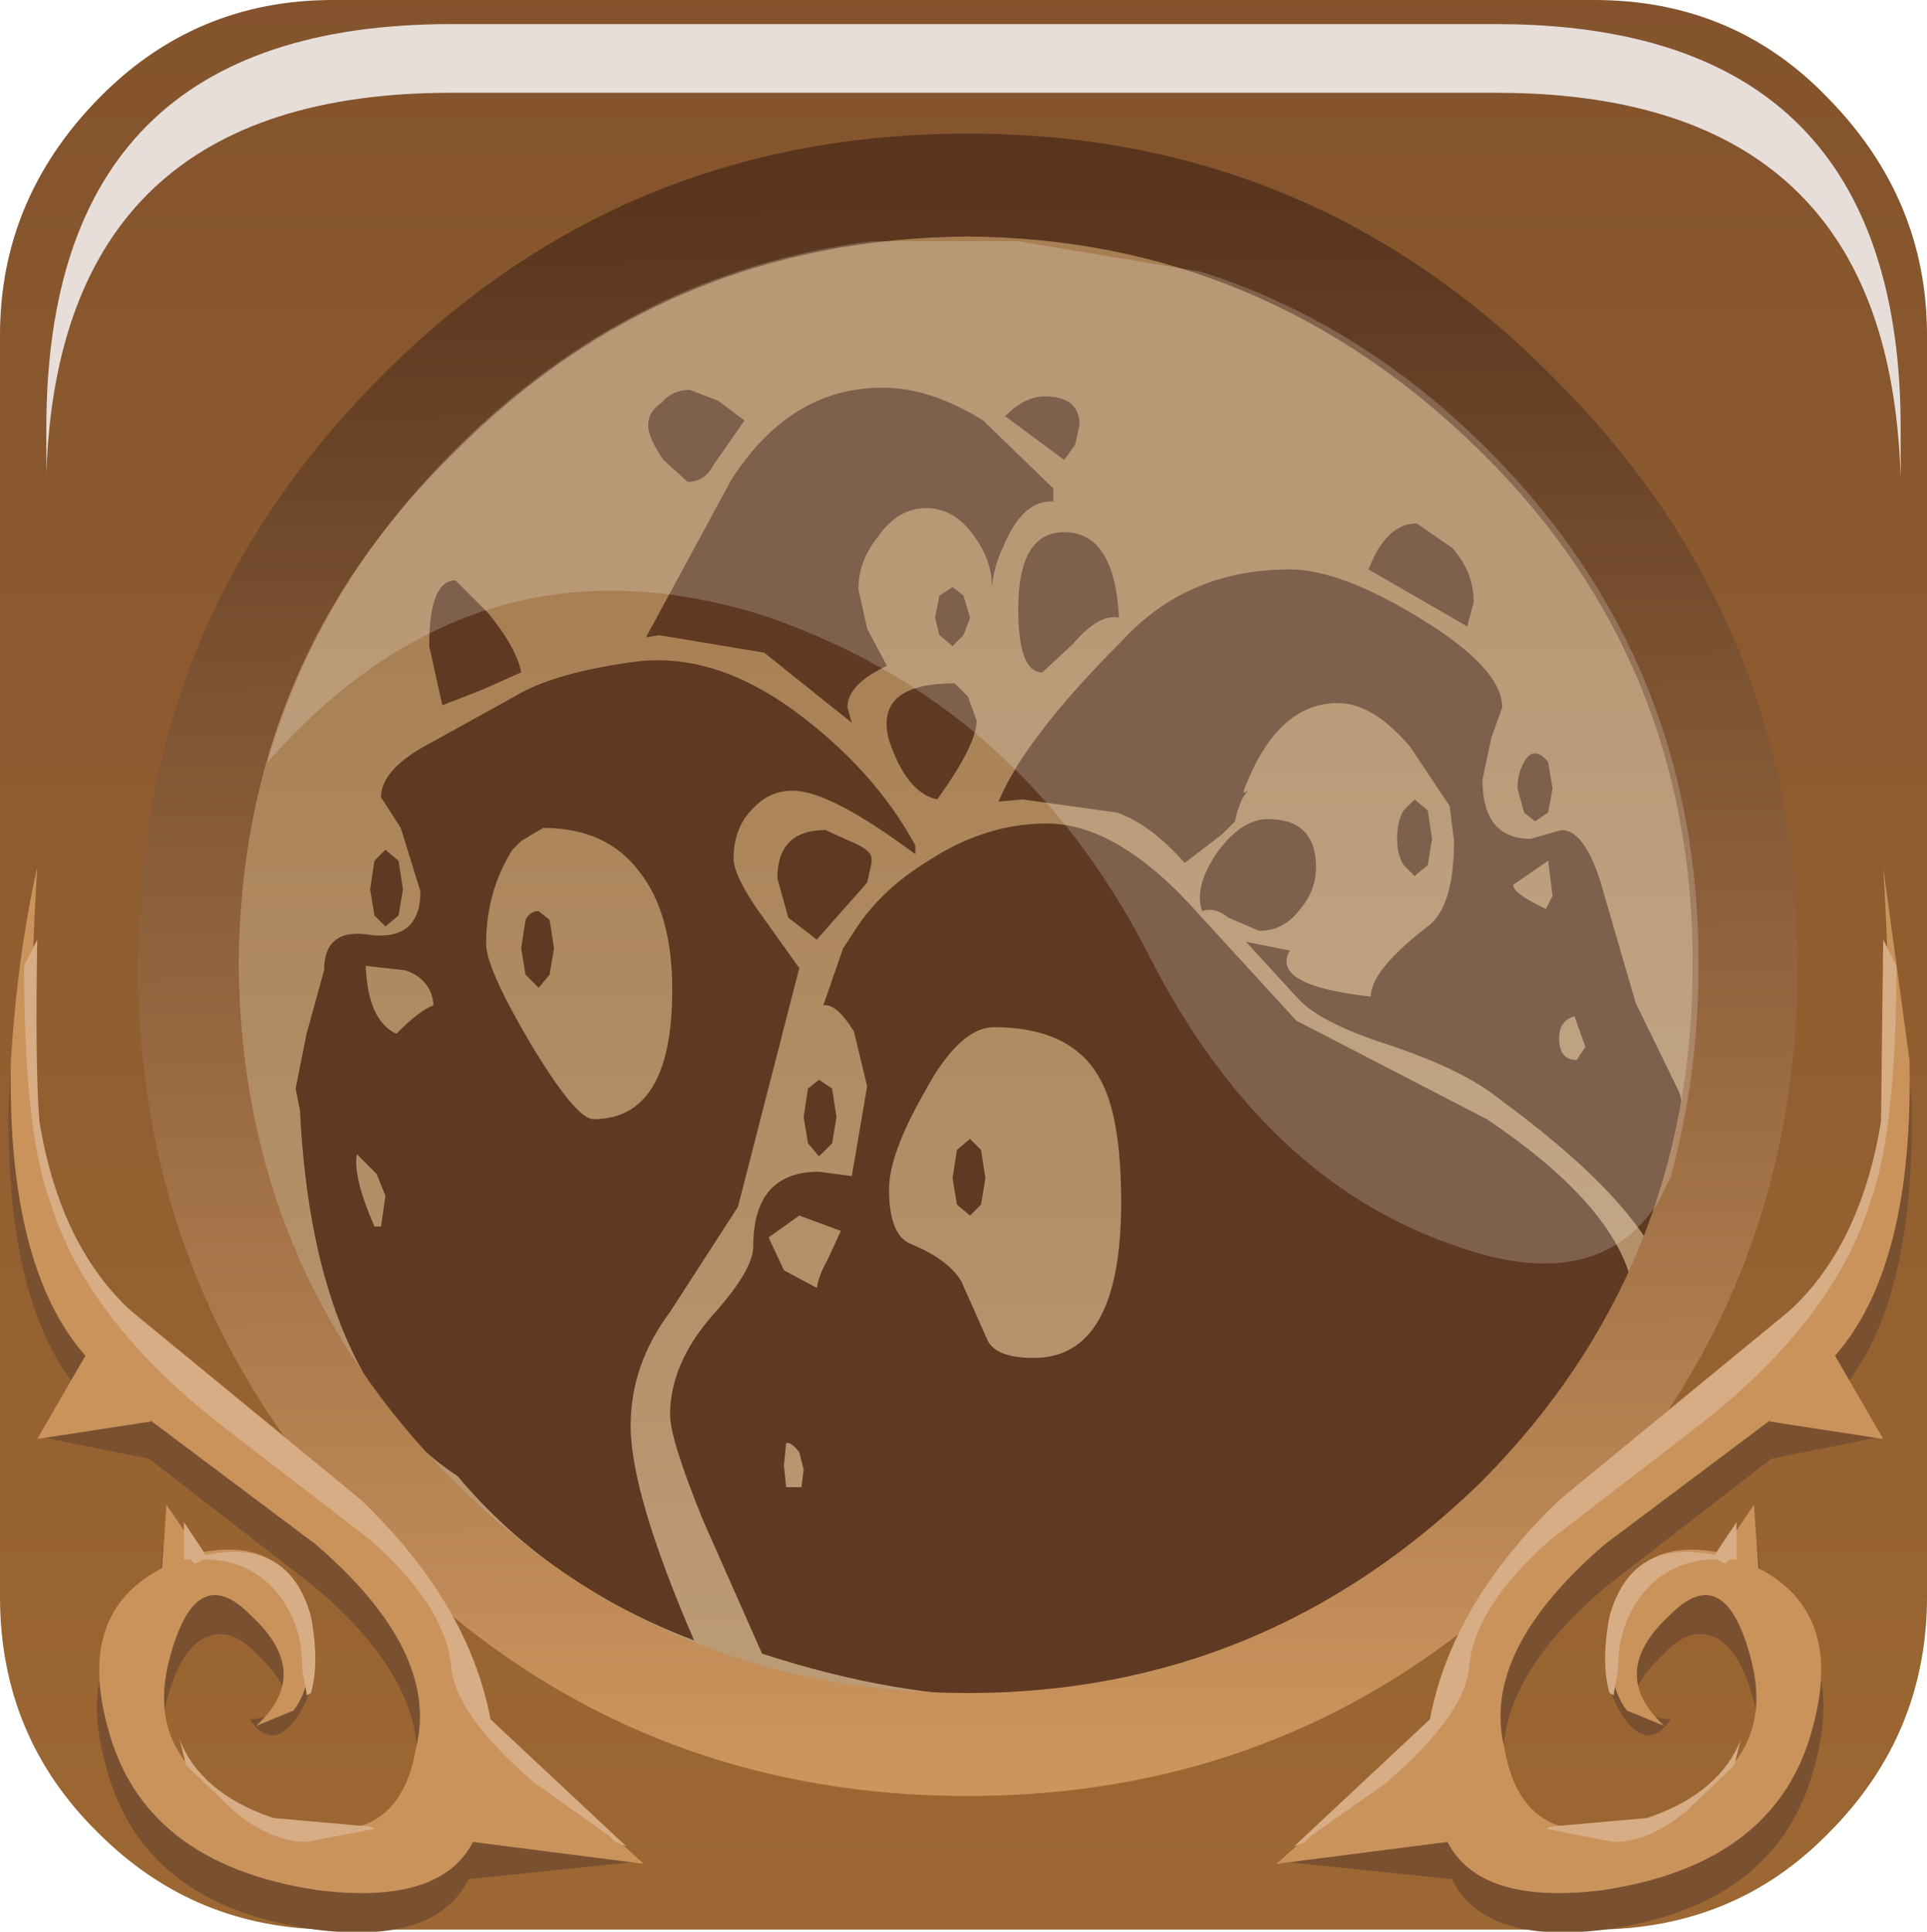 <?xml version="1.0" encoding="UTF-8" standalone="no"?>
<svg xmlns:xlink="http://www.w3.org/1999/xlink" height="66.15px" width="66.0px" xmlns="http://www.w3.org/2000/svg">
  <g transform="matrix(1.5, 0.0, 0.0, 1.5, 0.0, 0.0)">
    <use height="44.05" transform="matrix(1.0, 0.0, 0.0, 1.0, 0.0, 0.0)" width="44.0" xlink:href="#shape0"/>
    <use height="0.0" transform="matrix(1.209, 0.0, 0.0, 1.21, 0.95, 0.75)" width="0.0" xlink:href="#sprite0"/>
    <use height="24.3" transform="matrix(1.0, 0.0, 0.0, 1.0, 0.2, 19.8)" width="43.45" xlink:href="#shape1"/>
    <use height="8.6" transform="matrix(1.208, 0.0, 0.0, 1.206, 1.058, 0.55)" width="35.05" xlink:href="#sprite1"/>
    <use height="20.15" transform="matrix(1.159, 0.0, 0.0, 1.161, 6.1, 5.45)" width="28.2" xlink:href="#sprite2"/>
  </g>
  <defs>
    <g id="shape0" transform="matrix(1.0, 0.0, 0.0, 1.0, 0.0, 0.0)">
      <path d="M7.55 8.2 Q13.4 2.25 21.8 2.25 30.15 2.25 36.05 8.2 41.9 14.1 41.9 22.45 41.9 30.8 36.05 36.75 30.15 42.65 21.8 42.65 13.4 42.65 7.55 36.75 1.6 30.8 1.6 22.45 1.6 14.1 7.55 8.2" fill="url(#gradient0)" fill-rule="evenodd" stroke="none"/>
      <path d="M34.2 9.8 Q29.15 4.7 22.0 4.7 14.8 4.7 9.7 9.8 4.65 14.95 4.65 22.05 4.65 29.25 9.7 34.35 14.75 39.45 22.0 39.45 29.15 39.45 34.2 34.35 39.3 29.25 39.3 22.05 39.3 14.85 34.2 9.8 M41.75 2.25 Q44.0 4.55 44.0 7.65 L44.0 36.45 Q44.0 39.6 41.75 41.85 39.6 44.05 36.4 44.05 L7.6 44.05 Q4.45 44.05 2.25 41.85 0.0 39.65 0.0 36.45 L0.0 7.65 Q0.0 4.55 2.25 2.25 4.45 0.0 7.6 0.0 L36.4 0.0 Q39.6 0.0 41.75 2.25" fill="url(#gradient1)" fill-rule="evenodd" stroke="none"/>
      <path d="M22.25 12.25 Q21.8 11.6 21.15 11.6 20.5 11.6 20.05 12.25 19.6 12.8 19.6 13.45 L19.8 14.35 20.25 15.2 20.15 15.25 Q19.35 15.65 19.35 16.15 L19.45 16.5 17.45 14.9 15.05 14.5 14.75 14.55 16.7 10.95 Q18.05 8.85 20.15 8.85 21.25 8.85 22.45 9.6 L24.05 11.15 24.05 11.45 Q23.35 11.4 22.9 12.5 22.7 12.9 22.65 13.4 22.65 12.8 22.25 12.25 M22.95 9.5 Q23.4 9.05 23.85 9.05 24.65 9.05 24.65 9.7 L24.55 10.15 24.3 10.5 22.95 9.5 M28.4 18.1 L28.5 18.05 Q28.3 18.25 28.2 18.75 L27.9 19.05 27.05 19.7 Q26.25 18.8 25.5 18.55 L23.35 18.25 22.8 18.3 Q23.4 16.85 25.6 14.65 27.1 13.0 29.45 13.0 30.6 13.0 32.4 14.1 34.3 15.25 34.3 16.15 L34.05 16.85 33.85 17.8 Q33.85 19.15 34.95 19.15 L35.65 18.95 Q36.25 18.95 36.65 20.5 L37.35 22.9 38.35 24.95 Q38.65 26.05 38.5 27.4 L37.9 28.8 37.85 28.75 Q37.05 27.15 34.25 25.1 33.4 24.4 31.55 23.8 30.05 23.3 29.6 22.75 L29.55 22.7 28.45 21.5 29.45 21.7 Q29.0 22.5 31.3 22.75 31.3 22.15 32.6 21.15 33.2 20.7 33.2 19.2 L33.1 18.4 32.2 17.05 Q31.35 16.05 30.55 16.05 29.15 16.05 28.4 18.05 L28.4 18.1 M24.5 14.7 L23.8 15.35 Q23.25 15.35 23.25 13.9 23.25 12.15 24.3 12.15 25.45 12.15 25.55 14.1 25.1 14.0 24.5 14.7 M22.0 14.5 L21.75 14.75 21.45 14.5 21.35 14.1 21.45 13.6 21.75 13.4 22.0 13.6 22.15 14.1 22.0 14.5 M22.1 15.9 L22.3 16.45 Q22.3 17.0 21.4 18.25 20.7 18.1 20.3 16.9 19.95 15.6 21.8 15.6 L22.1 15.9 M29.6 23.3 L33.95 25.55 Q37.0 27.6 37.3 29.5 29.8 41.8 17.4 37.75 L16.05 34.7 Q15.3 32.85 15.3 32.3 15.3 31.15 16.25 30.05 17.2 29.0 17.2 28.45 17.2 26.75 18.7 26.75 L19.45 26.85 19.8 24.8 19.5 23.55 Q19.1 22.9 18.8 22.95 L19.25 21.65 19.45 21.35 Q20.05 20.35 21.2 19.65 22.5 18.8 23.9 18.8 25.55 18.8 27.4 20.9 L29.6 23.3 M8.7 18.2 Q8.7 17.55 9.85 16.95 L11.75 15.9 Q12.65 15.35 14.55 15.1 16.3 14.9 18.1 16.2 19.95 17.55 20.9 19.3 L20.9 19.5 Q18.95 18.05 18.1 18.05 17.6 18.05 17.25 18.4 16.75 18.85 16.75 19.6 16.75 19.95 17.25 20.7 L18.25 22.1 16.85 27.55 15.3 29.95 Q14.4 31.15 14.4 32.55 14.4 34.1 15.85 37.45 12.55 36.2 10.45 33.7 7.15 31.55 6.85 25.35 L6.75 24.85 7.0 23.6 7.4 22.15 Q7.4 21.15 8.5 21.35 9.6 21.45 9.6 20.35 L9.15 18.9 8.7 18.2 M22.7 23.45 Q21.9 23.45 21.1 24.95 20.3 26.35 20.3 27.15 20.3 28.2 20.8 28.4 21.65 28.75 21.95 29.25 L22.55 30.6 Q22.75 31.0 23.6 31.0 25.6 31.0 25.6 27.45 25.6 25.45 25.1 24.6 24.45 23.45 22.7 23.45 M30.05 19.8 Q30.05 20.35 29.65 20.8 29.3 21.25 28.75 21.25 L28.05 20.95 Q27.75 20.7 27.45 20.8 27.25 20.25 27.8 19.45 28.35 18.7 28.95 18.7 30.05 18.7 30.05 19.8 M32.35 11.95 L33.15 12.5 Q33.65 13.05 33.65 13.75 L33.5 14.3 31.25 13.0 Q31.65 11.95 32.35 11.95 M32.3 18.25 L32.6 18.5 32.7 19.15 32.6 19.75 32.3 20.0 32.05 19.75 Q31.9 19.5 31.9 19.15 31.9 18.75 32.05 18.5 L32.3 18.25 M35.05 17.2 Q35.2 17.2 35.35 17.4 L35.45 18.0 35.35 18.55 35.05 18.75 34.8 18.55 34.65 18.0 Q34.65 17.65 34.8 17.4 34.9 17.2 35.05 17.2 M34.55 20.2 Q34.55 20.4 35.3 20.75 L35.45 20.45 35.35 19.65 34.55 20.2 M35.6 23.7 Q35.6 24.2 36.0 24.2 L36.2 23.9 35.95 23.2 Q35.6 23.3 35.6 23.7 M10.1 16.1 L9.8 14.75 Q9.8 13.25 10.4 13.25 L11.15 14.0 Q11.8 14.8 11.9 15.35 L11.0 15.75 10.1 16.1 M15.75 8.9 L16.4 9.15 17.0 9.6 16.3 10.6 Q16.1 11.0 15.7 11.0 L15.15 10.5 Q14.8 10.0 14.8 9.7 14.8 9.4 15.1 9.2 15.35 8.9 15.75 8.9 M9.1 19.65 L9.2 20.3 9.1 20.9 8.8 21.15 8.55 20.9 8.45 20.3 8.55 19.65 8.8 19.4 9.1 19.65 M9.25 22.15 L8.35 22.05 Q8.4 23.3 9.05 23.6 9.6 23.05 9.9 22.95 9.85 22.35 9.25 22.15 M11.9 19.2 L11.7 19.4 Q11.1 20.35 11.1 21.55 11.1 22.1 12.1 23.8 13.15 25.55 13.55 25.55 15.35 25.55 15.35 22.6 15.35 20.85 14.6 19.9 13.85 18.9 12.4 18.9 L11.9 19.2 M12.65 21.65 L12.55 22.25 12.3 22.55 12.0 22.25 11.9 21.65 12.0 21.0 Q12.1 20.8 12.3 20.8 L12.55 21.0 12.65 21.65 M17.75 20.05 Q17.75 18.95 18.85 18.95 L19.4 19.2 Q19.9 19.4 19.9 19.6 L19.9 19.7 19.8 20.15 18.65 21.45 18.0 20.95 17.75 20.05 M18.45 26.1 L18.35 25.5 18.45 24.85 18.7 24.65 19.0 24.85 19.1 25.5 19.0 26.1 18.7 26.4 18.45 26.1 M18.25 27.75 L17.55 28.25 17.9 29.0 18.65 29.4 Q18.7 29.1 18.9 28.75 L19.2 28.1 18.25 27.75 M17.95 33.95 L18.3 33.95 18.35 33.55 18.25 33.15 Q18.05 32.9 17.95 32.95 L17.9 33.45 17.95 33.95 M8.15 26.35 Q8.05 26.85 8.55 28.0 L8.7 28.0 8.8 27.3 8.6 26.8 8.15 26.35 M22.5 26.9 L22.4 27.5 22.15 27.75 21.85 27.5 21.75 26.9 21.85 26.25 22.15 26.0 22.4 26.25 22.5 26.9" fill="#5f3921" fill-rule="evenodd" stroke="none"/>
      <path d="M41.05 22.0 Q41.05 29.85 35.45 35.4 29.95 41.0 22.1 41.0 14.2 41.0 8.7 35.4 3.15 29.85 3.15 22.0 3.15 14.15 8.7 8.6 14.2 3.05 22.1 3.05 29.95 3.05 35.45 8.6 41.05 14.15 41.05 22.0 M33.85 10.35 Q28.9 5.45 22.1 5.4 15.2 5.45 10.35 10.35 5.5 15.1 5.45 22.0 5.5 28.95 10.35 33.8 15.2 38.65 22.1 38.65 28.9 38.65 33.85 33.8 38.65 28.95 38.65 22.0 38.65 15.1 33.85 10.35" fill="url(#gradient2)" fill-rule="evenodd" stroke="none"/>
    </g>
    <linearGradient gradientTransform="matrix(0.0, -0.015, -0.019, 0.0, 21.85, 25.45)" gradientUnits="userSpaceOnUse" id="gradient0" spreadMethod="pad" x1="-819.2" x2="819.2">
      <stop offset="0.012" stop-color="#bb9a76"/>
      <stop offset="1.0" stop-color="#a87f53"/>
    </linearGradient>
    <linearGradient gradientTransform="matrix(0.0, -0.034, -0.055, 0.0, 22.45, 16.35)" gradientUnits="userSpaceOnUse" id="gradient1" spreadMethod="pad" x1="-819.2" x2="819.2">
      <stop offset="0.02" stop-color="#9c6732"/>
      <stop offset="1.0" stop-color="#7d4e2b"/>
    </linearGradient>
    <linearGradient gradientTransform="matrix(1.0E-4, 0.022, -0.023, 1.0E-4, 22.15, 22.25)" gradientUnits="userSpaceOnUse" id="gradient2" spreadMethod="pad" x1="-819.2" x2="819.2">
      <stop offset="0.012" stop-color="#59351e"/>
      <stop offset="1.0" stop-color="#cc955e"/>
    </linearGradient>
    <g id="shape1" transform="matrix(1.0, 0.0, 0.0, 1.0, -0.2, -19.8)">
      <path d="M0.2 25.1 Q0.35 22.65 0.8 20.65 0.55 24.85 0.8 26.5 1.15 29.5 3.1 30.95 L8.1 35.1 Q10.6 37.45 11.0 40.2 L14.55 42.5 10.7 42.9 Q9.95 44.4 7.2 44.05 3.2 43.5 2.4 40.25 1.7 37.65 3.6 36.65 L3.8 34.45 4.5 36.3 Q6.5 35.9 6.95 37.0 7.45 38.05 6.85 39.1 6.25 40.05 5.7 39.25 6.4 39.2 6.5 38.8 6.55 38.4 5.85 37.75 5.25 37.1 4.65 37.4 4.1 37.7 3.8 38.85 3.2 41.3 6.05 42.4 9.0 43.5 9.45 40.8 9.95 38.55 7.15 36.2 L3.4 33.3 0.9 32.8 1.9 31.85 Q0.1 29.85 0.2 25.1" fill="#7a5130" fill-rule="evenodd" stroke="none"/>
      <path d="M0.25 24.2 Q0.4 21.8 0.85 19.8 0.6 23.95 0.85 25.55 1.2 28.55 3.15 30.05 L8.2 34.2 Q10.65 36.55 11.05 39.25 L14.7 42.55 10.8 42.05 Q10.05 43.5 7.25 43.15 3.25 42.55 2.45 39.4 1.75 36.8 3.7 35.8 L3.8 34.35 4.55 35.45 Q6.55 35.05 7.0 36.85 7.25 38.35 6.7 39.05 L5.85 39.4 Q7.15 38.2 5.75 36.9 4.45 35.55 3.85 37.95 3.25 40.4 6.1 41.45 9.05 42.55 9.5 39.9 10.05 37.7 7.2 35.25 L3.4 32.4 3.45 32.45 0.85 32.85 1.95 30.95 Q0.15 28.9 0.25 24.2" fill="#ca935c" fill-rule="evenodd" stroke="none"/>
      <path d="M0.85 21.45 Q0.8 24.4 0.9 25.6 1.4 28.65 3.25 30.15 L8.25 34.25 Q10.7 36.6 11.2 39.25 L14.3 42.15 14.05 42.05 13.9 41.9 12.2 40.7 Q10.35 39.1 10.3 38.0 10.15 36.65 8.45 35.15 L5.2 32.65 Q2.0 30.2 1.15 27.45 0.55 25.85 0.55 22.05 L0.85 21.45 M6.5 36.6 Q5.85 35.6 4.65 35.6 L4.45 35.7 4.35 35.6 4.2 35.6 4.2 34.75 4.7 35.5 Q6.6 35.1 7.1 36.9 7.3 37.95 7.1 38.65 L7.0 38.7 7.0 38.65 6.9 38.1 6.9 38.0 Q6.9 37.25 6.5 36.6 M4.25 40.3 L4.1 39.7 Q4.55 40.9 6.2 41.5 L8.45 41.7 8.55 41.75 7.0 42.05 Q6.2 42.05 5.35 41.35 L4.25 40.3" fill="#d7ad86" fill-rule="evenodd" stroke="none"/>
      <path d="M43.65 25.1 Q43.75 29.85 41.95 31.85 L42.95 32.8 40.45 33.3 36.7 36.2 Q33.9 38.55 34.4 40.8 34.85 43.5 37.8 42.4 40.65 41.3 40.05 38.85 39.75 37.7 39.2 37.4 38.6 37.1 38.0 37.75 37.3 38.4 37.35 38.8 37.45 39.2 38.15 39.25 37.6 40.05 37.0 39.1 36.4 38.05 36.9 37.0 37.35 35.9 39.35 36.3 L40.05 34.45 40.25 36.65 Q42.15 37.65 41.45 40.25 40.65 43.5 36.65 44.05 33.9 44.4 33.15 42.9 L29.3 42.5 32.85 40.2 Q33.25 37.45 35.75 35.1 L40.75 30.95 Q42.7 29.5 43.05 26.5 43.3 24.85 43.05 20.65 L43.65 25.1" fill="#7a5130" fill-rule="evenodd" stroke="none"/>
      <path d="M43.6 24.2 Q43.7 28.9 41.9 30.95 L43.0 32.85 40.4 32.45 40.45 32.4 36.65 35.25 Q33.8 37.7 34.35 39.9 34.8 42.55 37.75 41.45 40.6 40.4 40.0 37.95 39.4 35.55 38.1 36.9 36.7 38.2 38.0 39.4 L37.15 39.05 Q36.6 38.35 36.85 36.85 37.3 35.05 39.3 35.45 L40.05 34.35 40.15 35.8 Q42.1 36.8 41.4 39.4 40.6 42.55 36.6 43.15 33.8 43.5 33.05 42.05 L29.15 42.55 32.8 39.25 Q33.2 36.55 35.65 34.2 L40.7 30.05 Q42.65 28.55 43.0 25.55 43.25 23.95 43.0 19.8 L43.6 24.2" fill="#ca935c" fill-rule="evenodd" stroke="none"/>
      <path d="M37.35 36.6 Q36.95 37.25 36.95 38.0 L36.95 38.1 36.85 38.65 36.85 38.7 36.75 38.65 Q36.55 37.95 36.75 36.9 37.25 35.1 39.15 35.5 L39.65 34.75 39.65 35.6 39.5 35.6 39.4 35.7 39.2 35.6 Q38.0 35.6 37.35 36.6 M43.0 21.45 L43.3 22.05 Q43.3 25.85 42.7 27.45 41.85 30.2 38.65 32.65 L35.4 35.15 Q33.7 36.65 33.55 38.0 33.5 39.1 31.65 40.7 L29.95 41.9 29.8 42.05 29.55 42.15 32.65 39.25 Q33.15 36.6 35.6 34.25 L40.6 30.15 Q42.45 28.65 42.95 25.6 L43.0 21.45 M39.6 40.3 L38.5 41.35 Q37.65 42.05 36.85 42.05 L35.3 41.75 35.4 41.7 37.65 41.5 Q39.3 40.9 39.75 39.7 L39.6 40.3" fill="#d7ad86" fill-rule="evenodd" stroke="none"/>
    </g>
    <g id="sprite1" transform="matrix(1.0, 0.0, 0.0, 1.0, 0.2, 0.0)">
      <use height="8.6" transform="matrix(1.0, 0.0, 0.0, 1.0, -0.2, 0.0)" width="35.05" xlink:href="#shape2"/>
    </g>
    <g id="shape2" transform="matrix(1.0, 0.0, 0.0, 1.0, 0.2, 0.0)">
      <path d="M34.4 4.4 Q34.85 5.8 34.85 7.65 L34.85 8.6 Q34.8 6.95 34.4 5.7 33.0 1.3 27.2 1.3 L7.45 1.3 Q0.05 1.3 -0.2 8.5 L-0.2 7.65 Q-0.2 0.0 7.45 0.0 L27.2 0.0 Q33.0 0.0 34.4 4.4" fill="#e7deda" fill-rule="evenodd" stroke="none"/>
    </g>
    <g id="sprite2" transform="matrix(1.0, 0.0, 0.0, 1.0, 0.0, 0.0)">
      <use height="20.15" transform="matrix(1.0, 0.0, 0.0, 1.0, 0.0, 0.0)" width="28.2" xlink:href="#shape3"/>
    </g>
    <g id="shape3" transform="matrix(1.0, 0.0, 0.0, 1.0, 0.0, 0.0)">
      <path d="M27.65 18.45 L27.4 18.95 Q26.2 20.8 23.4 19.8 19.6 18.5 17.35 14.05 14.8 9.1 9.75 7.4 4.1 5.65 0.0 10.3 1.0 6.85 3.7 4.15 7.2 0.65 11.9 0.05 L14.8 0.05 18.4 0.65 Q21.55 1.65 24.05 4.15 28.2 8.3 28.2 14.25 28.2 16.45 27.65 18.45" fill="#ffffff" fill-opacity="0.196" fill-rule="evenodd" stroke="none"/>
    </g>
  </defs>
</svg>
